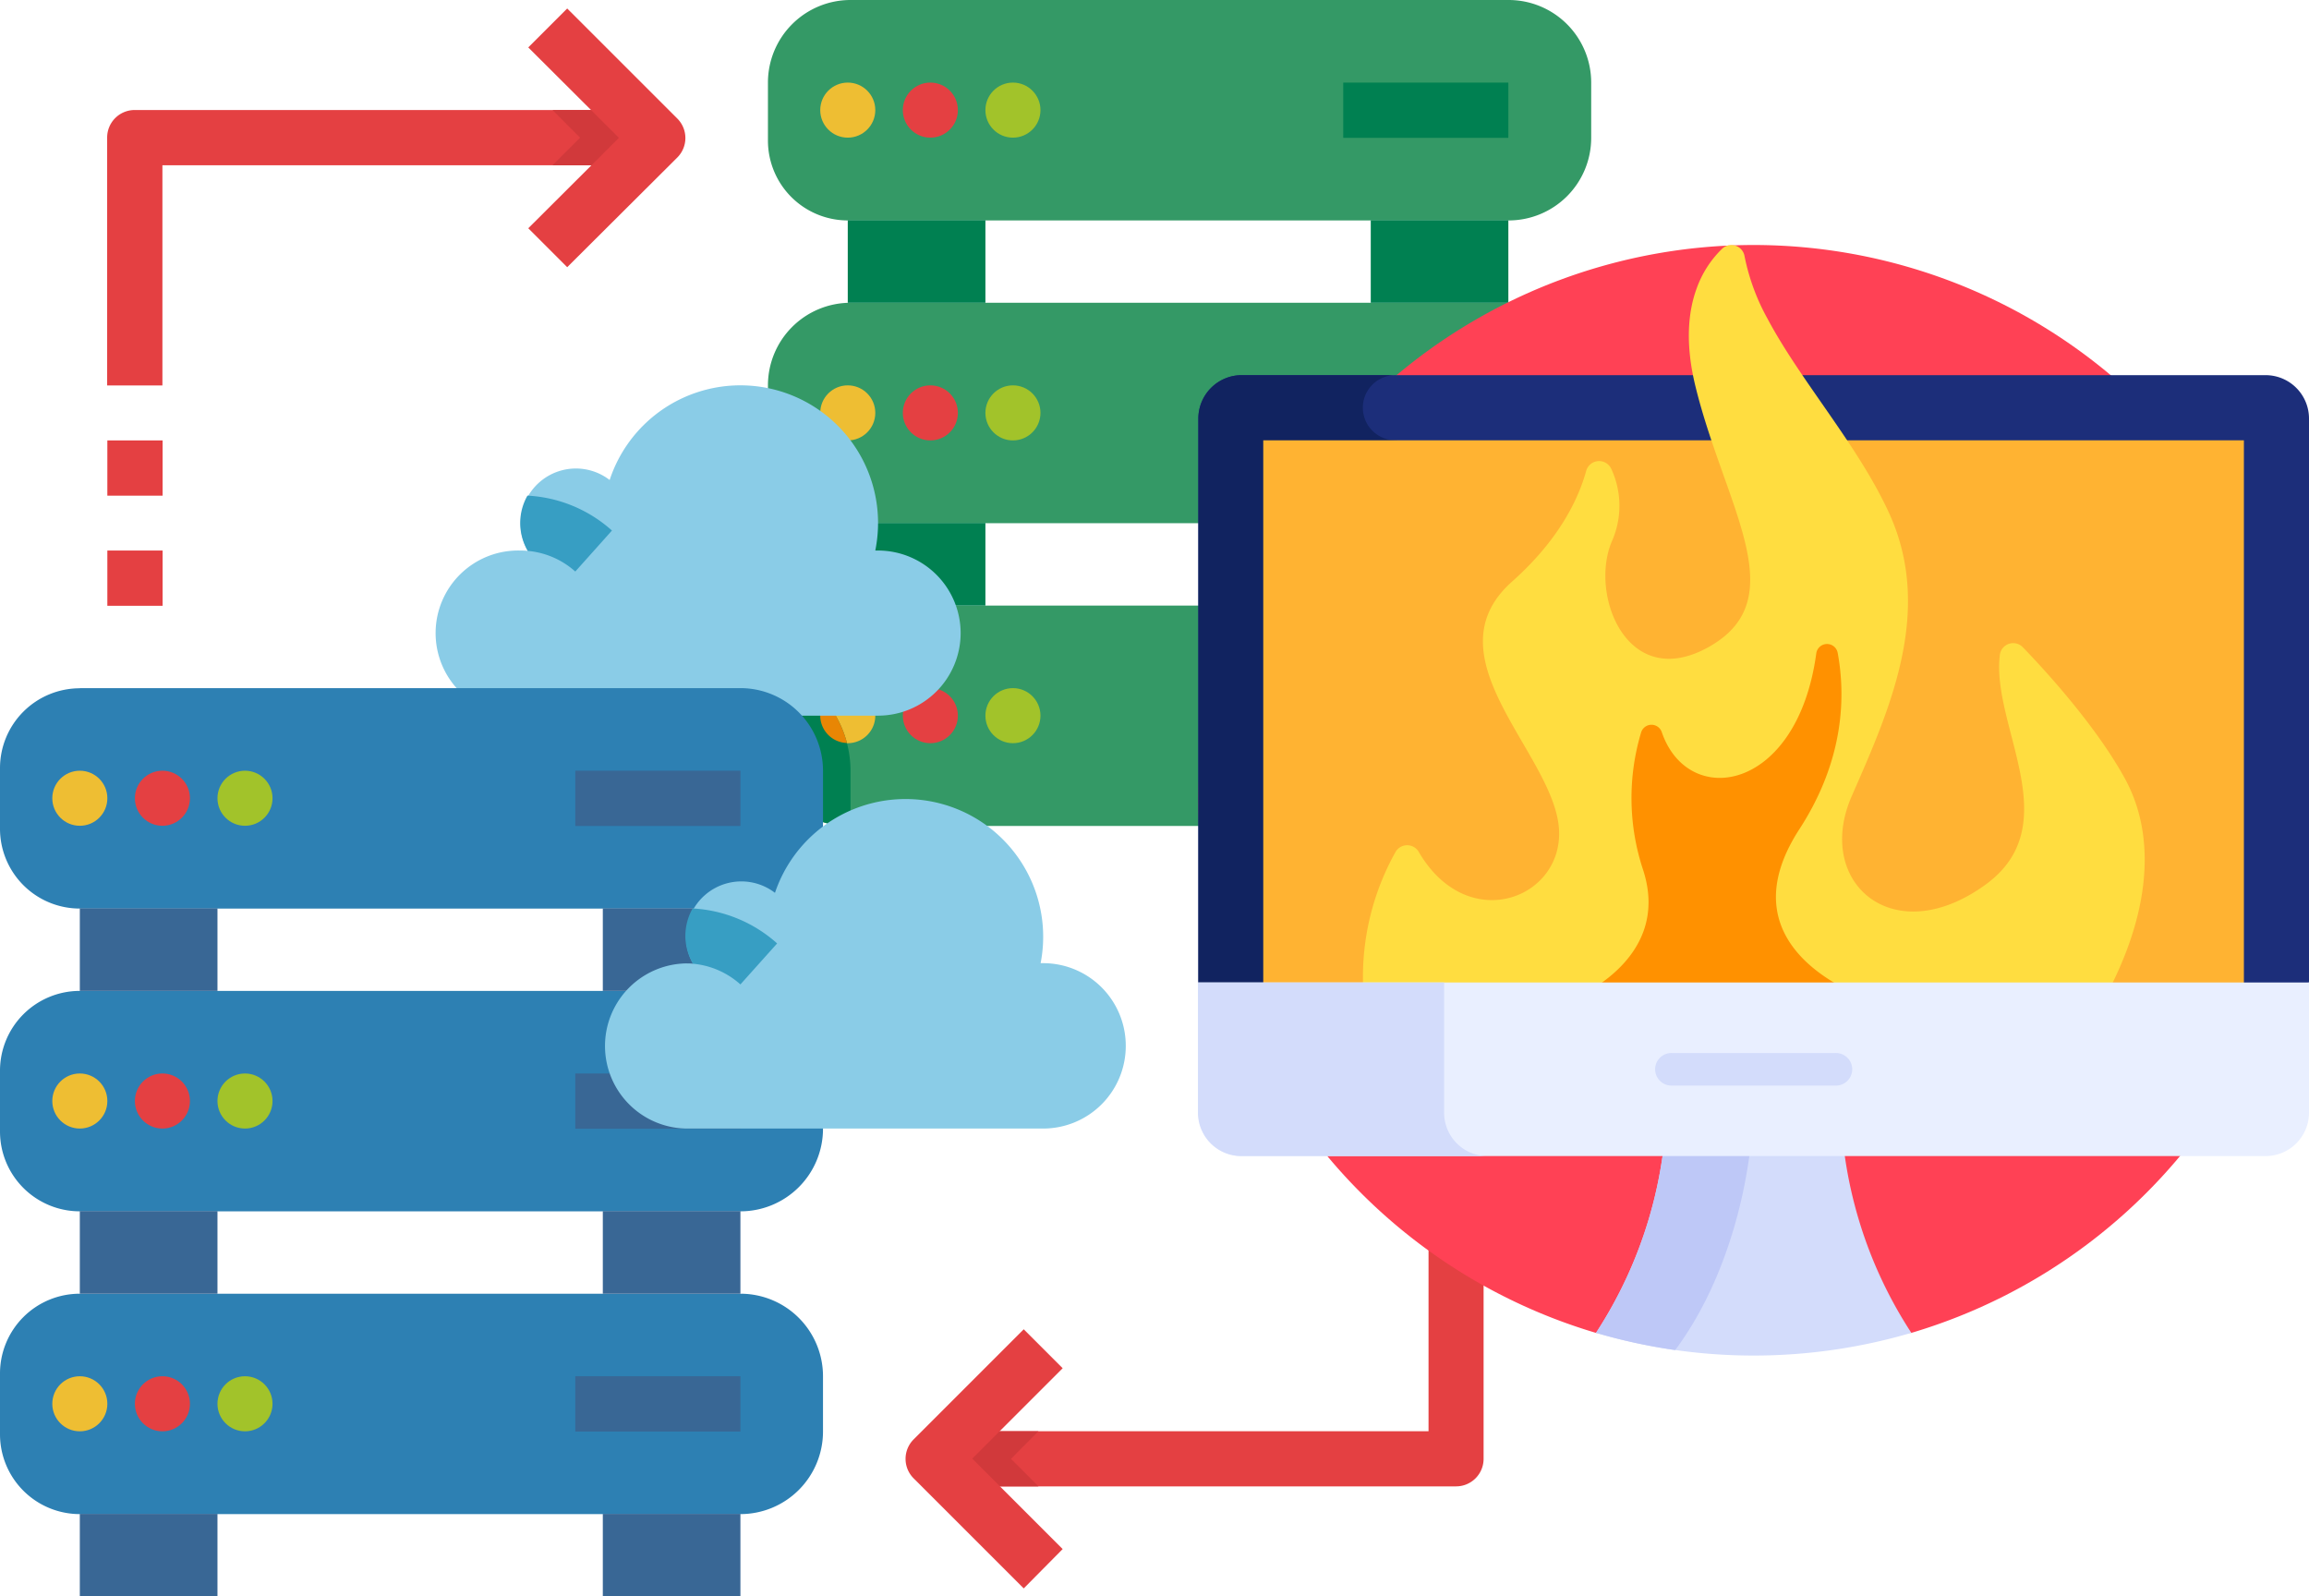 <svg id="Flat" xmlns="http://www.w3.org/2000/svg" viewBox="0 0 459.64 317.79"><defs><style>.cls-1{fill:#349966;}.cls-2{fill:#e44042;}.cls-3{fill:#a2c32a;}.cls-4{fill:#008051;}.cls-5{fill:#eebe33;}.cls-6{fill:#e88604;}.cls-7{fill:#8acce7;}.cls-8{fill:#379ec3;}.cls-9{fill:#2d80b3;}.cls-10{fill:#396795;}.cls-11{fill:#d1393b;}.cls-12{fill:#ff4155;}.cls-13{fill:#d3dcfb;}.cls-14{fill:#bec8f7;}.cls-15{fill:#1c2e7a;}.cls-16{fill:#112360;}.cls-17{fill:#ffb332;}.cls-18{fill:#ffdd40;}.cls-19{fill:#ff9100;}.cls-20{fill:#e9efff;}</style></defs><path class="cls-1" d="M363.23,179.08v11a16.44,16.44,0,0,1-16.44,16.44H215.29c-9.07,0-15.89-7.36-15.89-16.44v-11a17.48,17.48,0,0,1,.62-4.61,15.71,15.71,0,0,1,15.27-11.82h131.5a16.43,16.43,0,0,1,16.44,16.43Z" transform="translate(-46.53 -42.1)"/><circle class="cls-2" cx="185.2" cy="142.46" r="5.48"/><circle class="cls-3" cx="201.64" cy="142.46" r="5.48"/><path class="cls-4" d="M313.92,179.08h32.87v11H313.92Z" transform="translate(-46.53 -42.1)"/><path class="cls-5" d="M220.77,184.56a5.48,5.48,0,0,1-5.48,5.48h-.15a5.47,5.47,0,1,1,5.63-5.47Z" transform="translate(-46.53 -42.1)"/><path class="cls-1" d="M215.84,102.37h131a16.44,16.44,0,0,1,16.44,16.44v11a16.44,16.44,0,0,1-16.44,16.44H215.29a15.9,15.9,0,0,1-15.89-15.89h0V118.81A16.44,16.44,0,0,1,215.84,102.37Z" transform="translate(-46.53 -42.1)"/><circle class="cls-5" cx="168.76" cy="82.19" r="5.48"/><circle class="cls-2" cx="185.2" cy="82.19" r="5.48"/><circle class="cls-3" cx="201.64" cy="82.19" r="5.48"/><path class="cls-4" d="M313.92,118.81h32.87v11H313.92Z" transform="translate(-46.53 -42.1)"/><path class="cls-1" d="M215.84,42.1h131a16.44,16.44,0,0,1,16.44,16.44v11a16.44,16.44,0,0,1-16.44,16.44H215.29A15.9,15.9,0,0,1,199.4,70.05h0V58.54A16.44,16.44,0,0,1,215.84,42.1Z" transform="translate(-46.53 -42.1)"/><circle class="cls-5" cx="168.76" cy="21.92" r="5.48"/><circle class="cls-2" cx="185.2" cy="21.92" r="5.48"/><circle class="cls-3" cx="201.64" cy="21.92" r="5.48"/><path class="cls-4" d="M313.92,58.54h32.87v11H313.92Z" transform="translate(-46.53 -42.1)"/><path class="cls-4" d="M215.29,146.21h27.4v16.44h-27.4Z" transform="translate(-46.53 -42.1)"/><path class="cls-4" d="M215.29,85.94h27.4v16.43h-27.4Z" transform="translate(-46.53 -42.1)"/><path class="cls-4" d="M319.4,146.21h27.39v16.44H319.4Z" transform="translate(-46.53 -42.1)"/><path class="cls-4" d="M215.29,206.48h27.4v16.44h-27.4Z" transform="translate(-46.53 -42.1)"/><path class="cls-4" d="M319.4,206.48h27.39v16.44H319.4Z" transform="translate(-46.53 -42.1)"/><path class="cls-4" d="M319.4,85.94h27.39v16.43H319.4Z" transform="translate(-46.53 -42.1)"/><path class="cls-4" d="M215.84,195.52v11h-.55c-9.07,0-15.89-7.36-15.89-16.44v-11a17.48,17.48,0,0,1,.62-4.61A22,22,0,0,1,215.84,195.52Z" transform="translate(-46.53 -42.1)"/><path class="cls-6" d="M215.14,190a5.47,5.47,0,0,1-5.33-5.61,5.56,5.56,0,0,1,.94-2.92A21.84,21.84,0,0,1,215.14,190Z" transform="translate(-46.53 -42.1)"/><path class="cls-7" d="M237.76,168.12a16.45,16.45,0,0,1-16.44,16.44H150.09a16.44,16.44,0,1,1,0-32.87,14.92,14.92,0,0,1,1.5.07,11,11,0,0,1,16.3-14.11,27.4,27.4,0,0,1,53.43,8.56,28,28,0,0,1-.55,5.48h.55A16.45,16.45,0,0,1,237.76,168.12Z" transform="translate(-46.53 -42.1)"/><path class="cls-8" d="M168.35,147.71l-7.3,8.16a16.41,16.41,0,0,0-9.46-4.11,11,11,0,0,1-.06-11A27.34,27.34,0,0,1,168.35,147.71Z" transform="translate(-46.53 -42.1)"/><path class="cls-9" d="M62.42,299.63h131.5a16.43,16.43,0,0,1,16.44,16.43v11a16.44,16.44,0,0,1-16.44,16.44H62.42a15.89,15.89,0,0,1-15.89-15.89V315.52a15.88,15.88,0,0,1,15.89-15.89Z" transform="translate(-46.53 -42.1)"/><circle class="cls-5" cx="15.89" cy="279.44" r="5.48"/><circle class="cls-2" cx="32.33" cy="279.44" r="5.48"/><circle class="cls-3" cx="48.77" cy="279.44" r="5.48"/><path class="cls-10" d="M161.05,316.06h32.87v11H161.05Z" transform="translate(-46.53 -42.1)"/><path class="cls-9" d="M62.42,239.35h131.5a16.44,16.44,0,0,1,16.44,16.44v11a16.44,16.44,0,0,1-16.44,16.44H62.42A15.89,15.89,0,0,1,46.53,267.3V255.25a15.89,15.89,0,0,1,15.89-15.9Z" transform="translate(-46.53 -42.1)"/><circle class="cls-5" cx="15.89" cy="219.17" r="5.48"/><circle class="cls-2" cx="32.33" cy="219.17" r="5.48"/><circle class="cls-3" cx="48.77" cy="219.17" r="5.48"/><path class="cls-10" d="M161.05,255.79h32.87v11H161.05Z" transform="translate(-46.53 -42.1)"/><path class="cls-9" d="M62.42,179.08h131.5a16.44,16.44,0,0,1,16.44,16.44v11a16.44,16.44,0,0,1-16.44,16.44H62.42A15.89,15.89,0,0,1,46.53,207V195a15.89,15.89,0,0,1,15.89-15.89Z" transform="translate(-46.53 -42.1)"/><circle class="cls-5" cx="15.89" cy="158.9" r="5.48"/><circle class="cls-2" cx="32.33" cy="158.9" r="5.48"/><circle class="cls-3" cx="48.77" cy="158.9" r="5.48"/><path class="cls-10" d="M161.05,195.52h32.87v11H161.05Z" transform="translate(-46.53 -42.1)"/><path class="cls-10" d="M62.42,283.19h27.4v16.44H62.42Z" transform="translate(-46.53 -42.1)"/><path class="cls-10" d="M62.42,222.92h27.4v16.43H62.42Z" transform="translate(-46.53 -42.1)"/><path class="cls-10" d="M166.53,283.19h27.39v16.44H166.53Z" transform="translate(-46.53 -42.1)"/><path class="cls-10" d="M62.42,343.46h27.4V359.9H62.42Z" transform="translate(-46.53 -42.1)"/><path class="cls-10" d="M166.53,343.46h27.39V359.9H166.53Z" transform="translate(-46.53 -42.1)"/><path class="cls-10" d="M166.53,222.92h27.39v16.43H166.53Z" transform="translate(-46.53 -42.1)"/><path class="cls-7" d="M270.63,250.31a16.44,16.44,0,0,1-16.44,16.44H183a16.44,16.44,0,0,1,0-32.87c.51,0,1,0,1.51.06a11,11,0,0,1,16.29-14.11,27.41,27.41,0,0,1,52.88,14h.55A16.44,16.44,0,0,1,270.63,250.31Z" transform="translate(-46.53 -42.1)"/><path class="cls-8" d="M201.23,229.9l-7.31,8.16a16.4,16.4,0,0,0-9.45-4.12,11,11,0,0,1-.06-11A27.37,27.37,0,0,1,201.23,229.9Z" transform="translate(-46.53 -42.1)"/><path class="cls-2" d="M172,64V75H78.86v43.83h-11V69.5A5.48,5.48,0,0,1,73.38,64H172Z" transform="translate(-46.53 -42.1)"/><path class="cls-2" d="M67.9,129.77h11v11h-11Z" transform="translate(-46.53 -42.1)"/><path class="cls-2" d="M67.9,151.69h11v11h-11Z" transform="translate(-46.53 -42.1)"/><path class="cls-11" d="M172,64V75H156.51L162,69.5,156.51,64Z" transform="translate(-46.53 -42.1)"/><path class="cls-2" d="M159.44,95.29l-7.75-7.75,18.05-18-18.05-18,7.75-7.75,21.92,21.91a5.48,5.48,0,0,1,0,7.75h0Z" transform="translate(-46.53 -42.1)"/><path class="cls-2" d="M341.86,283.19V332.5a5.48,5.48,0,0,1-5.48,5.48H237.76V327H330.9V283.19Z" transform="translate(-46.53 -42.1)"/><path class="cls-2" d="M330.9,261.27h11v11h-11Z" transform="translate(-46.53 -42.1)"/><path class="cls-2" d="M330.9,239.35h11v11h-11Z" transform="translate(-46.53 -42.1)"/><path class="cls-11" d="M247.78,332.5l5.47,5.48H237.76V327h15.49Z" transform="translate(-46.53 -42.1)"/><path class="cls-2" d="M250.32,358.29,228.4,336.38a5.48,5.48,0,0,1,0-7.75h0l21.92-21.92,7.75,7.75-18,18,18,18Z" transform="translate(-46.53 -42.1)"/><path class="cls-12" d="M395.62,90.87a110.56,110.56,0,0,0-31.38,216.56H427A110.56,110.56,0,0,0,395.62,90.87Z" transform="translate(-46.53 -42.1)"/><path class="cls-13" d="M412.9,260V248.48H378.35V260a86.71,86.71,0,0,1-14.11,47.42,111.22,111.22,0,0,0,62.77,0A86.71,86.71,0,0,1,412.9,260Z" transform="translate(-46.53 -42.1)"/><path class="cls-14" d="M395.62,260V248.48H378.35V260a86.71,86.71,0,0,1-14.11,47.42A112.08,112.08,0,0,0,380,310.85C390.55,296.71,395.62,276.45,395.62,260Z" transform="translate(-46.53 -42.1)"/><path class="cls-15" d="M506.17,237.68,395.62,255,285.08,237.68V125.42a8.64,8.64,0,0,1,8.64-8.64H497.53a8.64,8.64,0,0,1,8.64,8.64Z" transform="translate(-46.53 -42.1)"/><path class="cls-16" d="M324.56,116.78H293.72a8.64,8.64,0,0,0-8.64,8.64V237.68l39.48,6.17V129.73a6.48,6.48,0,1,1,0-12.95Z" transform="translate(-46.53 -42.1)"/><path class="cls-17" d="M395.62,255l97.59-15.25v-110H298v110Z" transform="translate(-46.53 -42.1)"/><path class="cls-18" d="M318.05,241.41H465.17c9.56-17.37,10.63-32.84,4.37-44.3-5.59-10.2-15.33-21-20.34-26.17a2.67,2.67,0,0,0-4.57,1.52c-1.77,14.14,13.62,33.8-2.87,45.75-18.43,13.36-34.1-.53-26.62-17.62s16.38-36.69,7.48-56.27C416.49,130.84,405,118,398.38,105.54a42.83,42.83,0,0,1-4.57-12.43,2.66,2.66,0,0,0-4.46-1.5,20.7,20.7,0,0,0-5.11,8c-1.67,4.61-2.29,11-.17,19.54,5.87,23.78,19.5,41.93,2.94,51.55s-24.31-10.42-19.5-21.1a17.46,17.46,0,0,0-.21-14.12,2.67,2.67,0,0,0-5,.3c-1.52,5.53-5.32,13.69-14.78,22.1-16.83,15,8.27,34.19,9.34,49.14,1,13.93-18.13,21.37-27.89,4.69a2.67,2.67,0,0,0-4.65,0,51,51,0,0,0-6.45,26.56c.05,1.08.12,2.14.22,3.16Z" transform="translate(-46.53 -42.1)"/><path class="cls-19" d="M408.09,172.14a2.16,2.16,0,0,1,4.26-.08c1.58,8.59,1.34,21.27-7.62,35.09-16.24,25,15.07,34.26,15.07,34.26H358.65s21.16-7.73,14.88-26.4a45.42,45.42,0,0,1-.32-27.08,2.16,2.16,0,0,1,4.12-.09c5.26,15.39,27,12,30.76-15.7Z" transform="translate(-46.53 -42.1)"/><path class="cls-20" d="M497.53,272.23H293.72a8.64,8.64,0,0,1-8.64-8.64V237.68H506.17v25.91A8.64,8.64,0,0,1,497.53,272.23Z" transform="translate(-46.53 -42.1)"/><path class="cls-13" d="M334,263.59V237.68h-49v25.91a8.64,8.64,0,0,0,8.64,8.64h49A8.64,8.64,0,0,1,334,263.59Z" transform="translate(-46.53 -42.1)"/><path class="cls-13" d="M411.82,258.19H379.43a3.24,3.24,0,1,1,0-6.47h32.39a3.24,3.24,0,1,1,0,6.47Z" transform="translate(-46.53 -42.1)"/></svg>